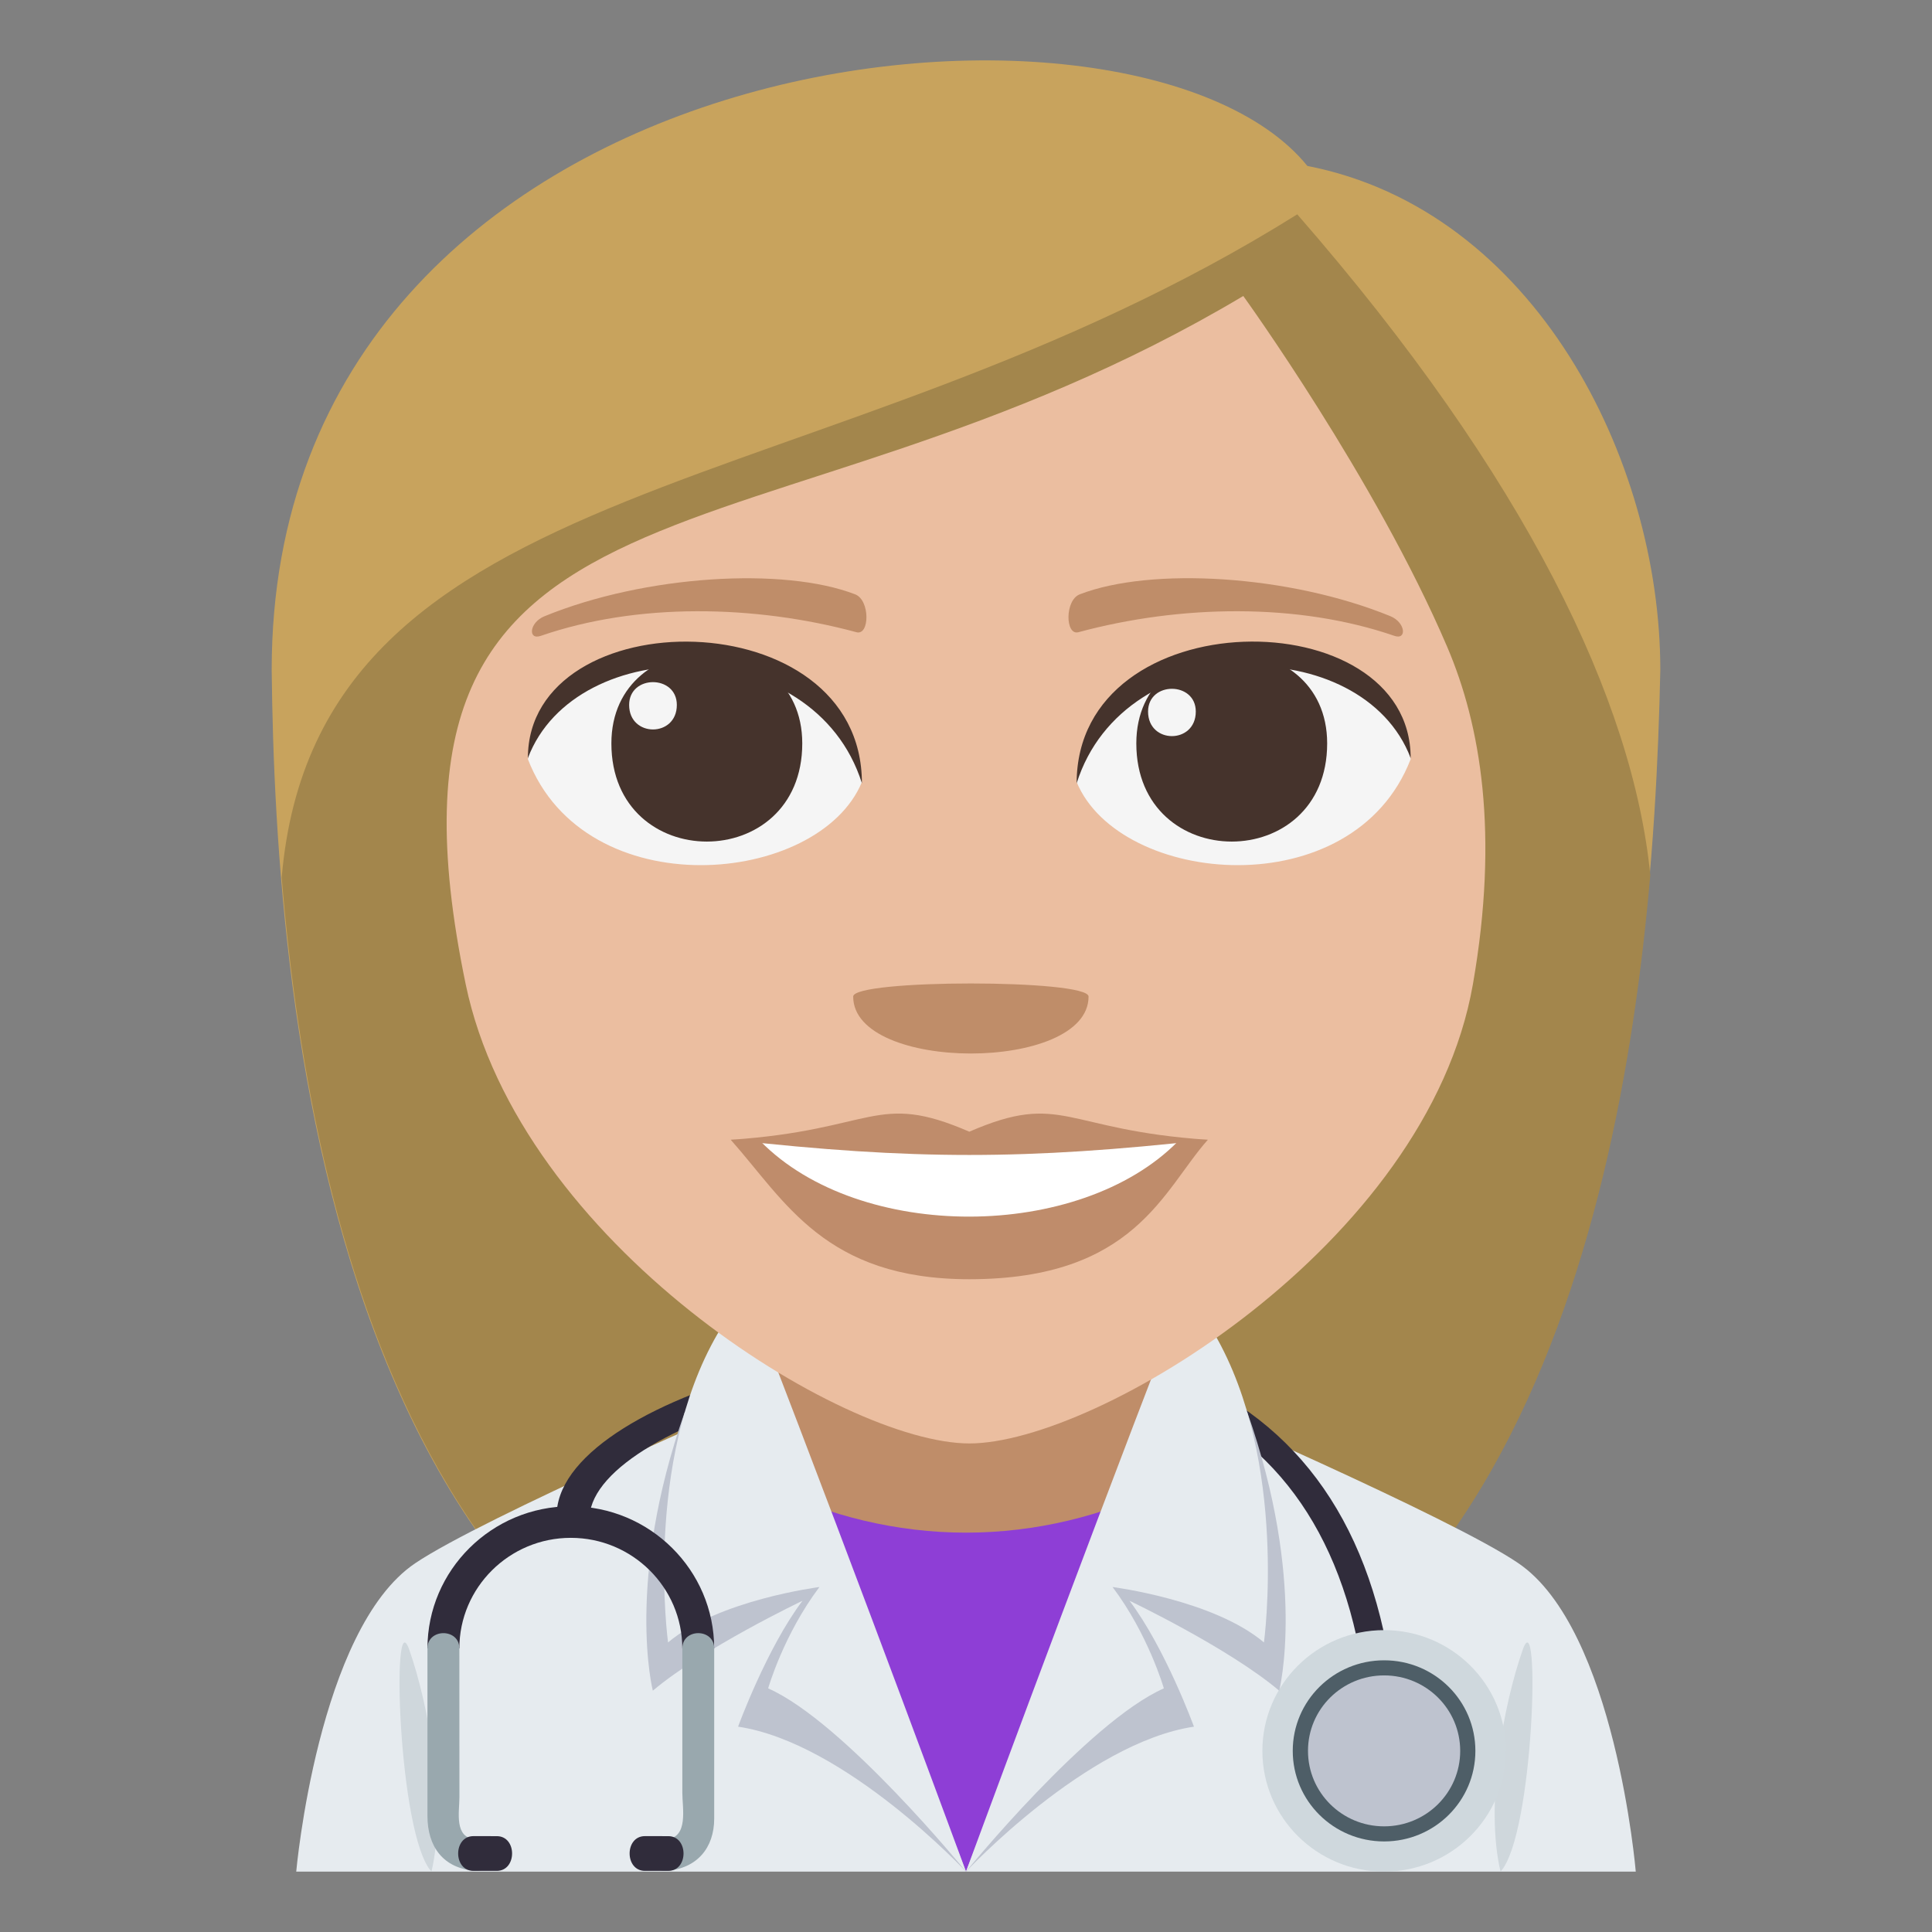 <?xml version="1.0" encoding="utf-8"?>
<!-- Generator: Adobe Illustrator 15.0.0, SVG Export Plug-In . SVG Version: 6.00 Build 0)  -->
<!DOCTYPE svg PUBLIC "-//W3C//DTD SVG 1.1//EN" "http://www.w3.org/Graphics/SVG/1.1/DTD/svg11.dtd">
<svg version="1.1" id="Layer_1" xmlns="http://www.w3.org/2000/svg" xmlns:xlink="http://www.w3.org/1999/xlink" x="0px" y="0px"
	 width="64px" height="64px" viewBox="0 0 64 64" enable-background="new 0 0 64 64" xml:space="preserve">
<rect x="0" y="0" width="64" height="64" fill="#808080" stroke="none"/>
<path fill="#C8A35D" d="M43.308,5.497C37.551-1.607,9,1.239,9,22.191c0.12,11.256,2.029,36.824,22.939,36.824
	c20.908,0,22.82-25.46,23.061-36.824C55,15.212,50.818,6.961,43.308,5.497z"/>
<path fill="#A3864C" d="M9.332,29.067c1.029,12.42,5.313,29.948,22.628,29.948c17.371,0,21.626-17.567,22.708-30.029
	C54.1,23.247,50.588,15.836,42.973,7.1C27.365,16.876,10.504,15.354,9.332,29.067z"/>
<path fill="#E6EBEF" d="M13.747,51.789c2.22-1.506,11.43-5.484,11.43-5.484h13.717c0,0,9.203,3.97,11.409,5.482
	C53.511,53.977,54.187,62,54.187,62H9.813C9.813,62,10.528,53.97,13.747,51.789"/>
<path fill="#CFD7DC" d="M14.293,62c0.516-2.188-0.093-5.517-0.735-7.349C12.959,52.944,13.186,60.796,14.293,62"/>
<path fill="#CFD7DC" d="M49.707,62c-0.516-2.188,0.091-5.517,0.735-7.349C51.039,52.944,50.814,60.796,49.707,62"/>
<path fill="#302C3B" d="M45.104,55.076c-0.808-4.764-3.273-7.842-7.327-9.152c-6.573-2.123-18.019,1.089-18.249,4.302l-1.086-0.146
	c0.288-3.994,12.738-7.167,19.644-4.935c4.396,1.42,7.063,4.719,7.927,9.806L45.104,55.076z"/>
<path fill="#CFD8DD" d="M45.851,54c2.226,0,4.034,1.792,4.034,4s-1.809,4-4.034,4c-2.228,0-4.033-1.792-4.033-4S43.623,54,45.851,54
	"/>
<path fill="#4E5E67" d="M45.851,55c1.673,0,3.023,1.342,3.023,3.001c0,1.657-1.351,2.999-3.023,2.999
	c-1.672,0-3.027-1.342-3.027-2.999C42.823,56.342,44.179,55,45.851,55"/>
<path fill="#BEC3CF" d="M45.851,55.5c1.393,0,2.52,1.118,2.52,2.501c0,1.381-1.127,2.499-2.52,2.499
	c-1.395,0-2.522-1.118-2.522-2.499C43.328,56.618,44.456,55.5,45.851,55.5"/>
<rect x="24.681" y="41" fill="#BF8D69" width="14.637" height="10.535"/>
<path fill="#8E3ED6" d="M38.555,49.24c-2.011,0.974-4.236,1.531-6.555,1.531c-2.316,0-4.544-0.558-6.555-1.532L32,62L38.555,49.24z"
	/>
<path fill="#BEC3CF" d="M22.686,46.768c-1.985,5.639-1.06,9.238-1.06,9.238c1.672-1.414,4.957-2.978,4.957-2.978
	c-1.189,1.577-2.133,4.17-2.133,4.17C28.018,57.732,32,62,32,62S26.457,46.997,22.686,46.768z"/>
<path fill="#E6EBEF" d="M25.165,43.855c0,0-0.979-0.381-1.396,0.332c-2.456,4.233-1.639,10.221-1.639,10.221
	c1.673-1.414,5.013-1.834,5.015-1.836c-1.191,1.58-1.699,3.357-1.699,3.357C27.964,57.046,32,62,32,62S28.632,52.839,25.165,43.855z
	"/>
<path fill="#BEC3CF" d="M41.313,46.768c1.985,5.639,1.062,9.238,1.062,9.238c-1.672-1.414-4.957-2.978-4.959-2.979
	c1.191,1.578,2.135,4.171,2.135,4.171C35.982,57.732,32,62,32,62S37.541,46.997,41.313,46.768z"/>
<path fill="#E6EBEF" d="M38.835,43.855c0,0,0.979-0.381,1.396,0.332c2.456,4.233,1.639,10.221,1.639,10.221
	c-1.672-1.414-5.015-1.834-5.015-1.836c1.189,1.58,1.699,3.357,1.699,3.357C36.034,57.046,32,62,32,62S35.368,52.839,38.835,43.855z
	"/>
<path fill="#302C3B" d="M23.658,54.606h-1.056c0-2.021-1.656-3.663-3.693-3.663c-2.036,0-3.692,1.644-3.692,3.663H14.16
	c0-2.595,2.132-4.708,4.749-4.709C21.527,49.896,23.658,52.012,23.658,54.606"/>
<path fill="#99A8AE" d="M14.16,54.606v5.55c0,1.005,0.511,1.738,1.584,1.816c0.68,0.049,0.674-0.998-0.002-1.046
	c-0.705-0.052-0.525-0.896-0.523-1.387l-0.002-4.934C15.217,53.932,14.16,53.932,14.16,54.606"/>
<path fill="#99A8AE" d="M22.603,54.606v4.783c0,0.502,0.213,1.483-0.525,1.536c-0.676,0.049-0.68,1.096,0,1.047
	c1.008-0.073,1.581-0.754,1.581-1.732v-5.634C23.658,53.931,22.603,53.932,22.603,54.606"/>
<path fill="#302C3B" d="M16.455,61.975h-0.77c-0.678,0-0.676-1.152,0-1.151l0.77,0.001C17.133,60.822,17.133,61.975,16.455,61.975z"
	/>
<path fill="#302C3B" d="M22.136,61.975h-0.771c-0.677,0-0.677-1.151-0.002-1.151l0.772,0.001
	C22.812,60.823,22.812,61.975,22.136,61.975z"/>
<path fill="#EBBEA0" d="M47.938,21.423c-2.383-5.572-6.753-11.618-6.753-11.618c-15.991,9.528-29.51,4.746-25.757,22.805
	c1.782,8.568,12.472,15.206,16.685,15.206c4.207,0,15.167-6.587,16.678-15.206C49.664,27.616,49.049,24.019,47.938,21.423z"/>
<path fill="#F5F5F5" d="M46.73,25.148c-1.904,4.917-9.646,4.194-11.065,0.757C36.743,20.38,45.686,19.907,46.73,25.148z"/>
<path fill="#45332C" d="M37.642,24.626c0,4.336,6.322,4.336,6.322,0C43.964,20.601,37.642,20.601,37.642,24.626z"/>
<path fill="#45332C" d="M46.73,25.113c0-5.278-11.065-5.278-11.065,0.836C37.247,20.933,45.149,20.933,46.73,25.113z"/>
<path fill="#F5F5F5" d="M17.487,25.148c1.903,4.917,9.647,4.194,11.065,0.757C27.476,20.38,18.535,19.907,17.487,25.148z"/>
<path fill="#45332C" d="M26.576,24.626c0,4.336-6.323,4.336-6.323,0C20.253,20.601,26.576,20.601,26.576,24.626z"/>
<path fill="#45332C" d="M17.487,25.113c0-5.276,11.065-5.276,11.065,0.833C26.973,20.933,19.069,20.933,17.487,25.113z"/>
<path fill="#F5F5F5" d="M38.031,23.571c0,1.085,1.581,1.085,1.581,0C39.612,22.566,38.031,22.566,38.031,23.571z"/>
<path fill="#F5F5F5" d="M22.421,23.352c0,1.083-1.58,1.083-1.58,0C20.841,22.345,22.421,22.345,22.421,23.352z"/>
<path fill="#BF8C6B" d="M40.011,37.757c-1.485,1.667-2.415,4.619-7.902,4.619c-4.786,0-6.106-2.601-7.902-4.619H40.011z"/>
<path fill="#FFFFFF" d="M39.023,37.808c-3.252,3.303-10.535,3.348-13.83,0H39.023z"/>
<path fill="#BF8C6B" d="M32.11,37.489c-3.099-1.346-3.122-0.053-7.904,0.268c6.039,0.67,9.767,0.67,15.805,0
	C35.23,37.437,35.205,36.144,32.11,37.489z"/>
<path fill="#BF8D69" d="M46.059,20.412c-3.352-1.37-7.937-1.637-10.293-0.723c-0.496,0.193-0.48,1.371-0.043,1.254
	c3.377-0.911,7.265-0.982,10.463,0.119C46.614,21.213,46.562,20.618,46.059,20.412z"/>
<path fill="#BF8D69" d="M18.037,20.414c3.351-1.369,7.937-1.637,10.293-0.725c0.497,0.193,0.481,1.373,0.042,1.254
	c-3.377-0.911-7.264-0.982-10.459,0.121C17.481,21.213,17.533,20.618,18.037,20.414z"/>
<path fill="#BF8D69" d="M36.06,33.012c0,2.516-7.797,2.516-7.797,0C28.263,32.434,36.06,32.434,36.06,33.012z"/>
</svg>
